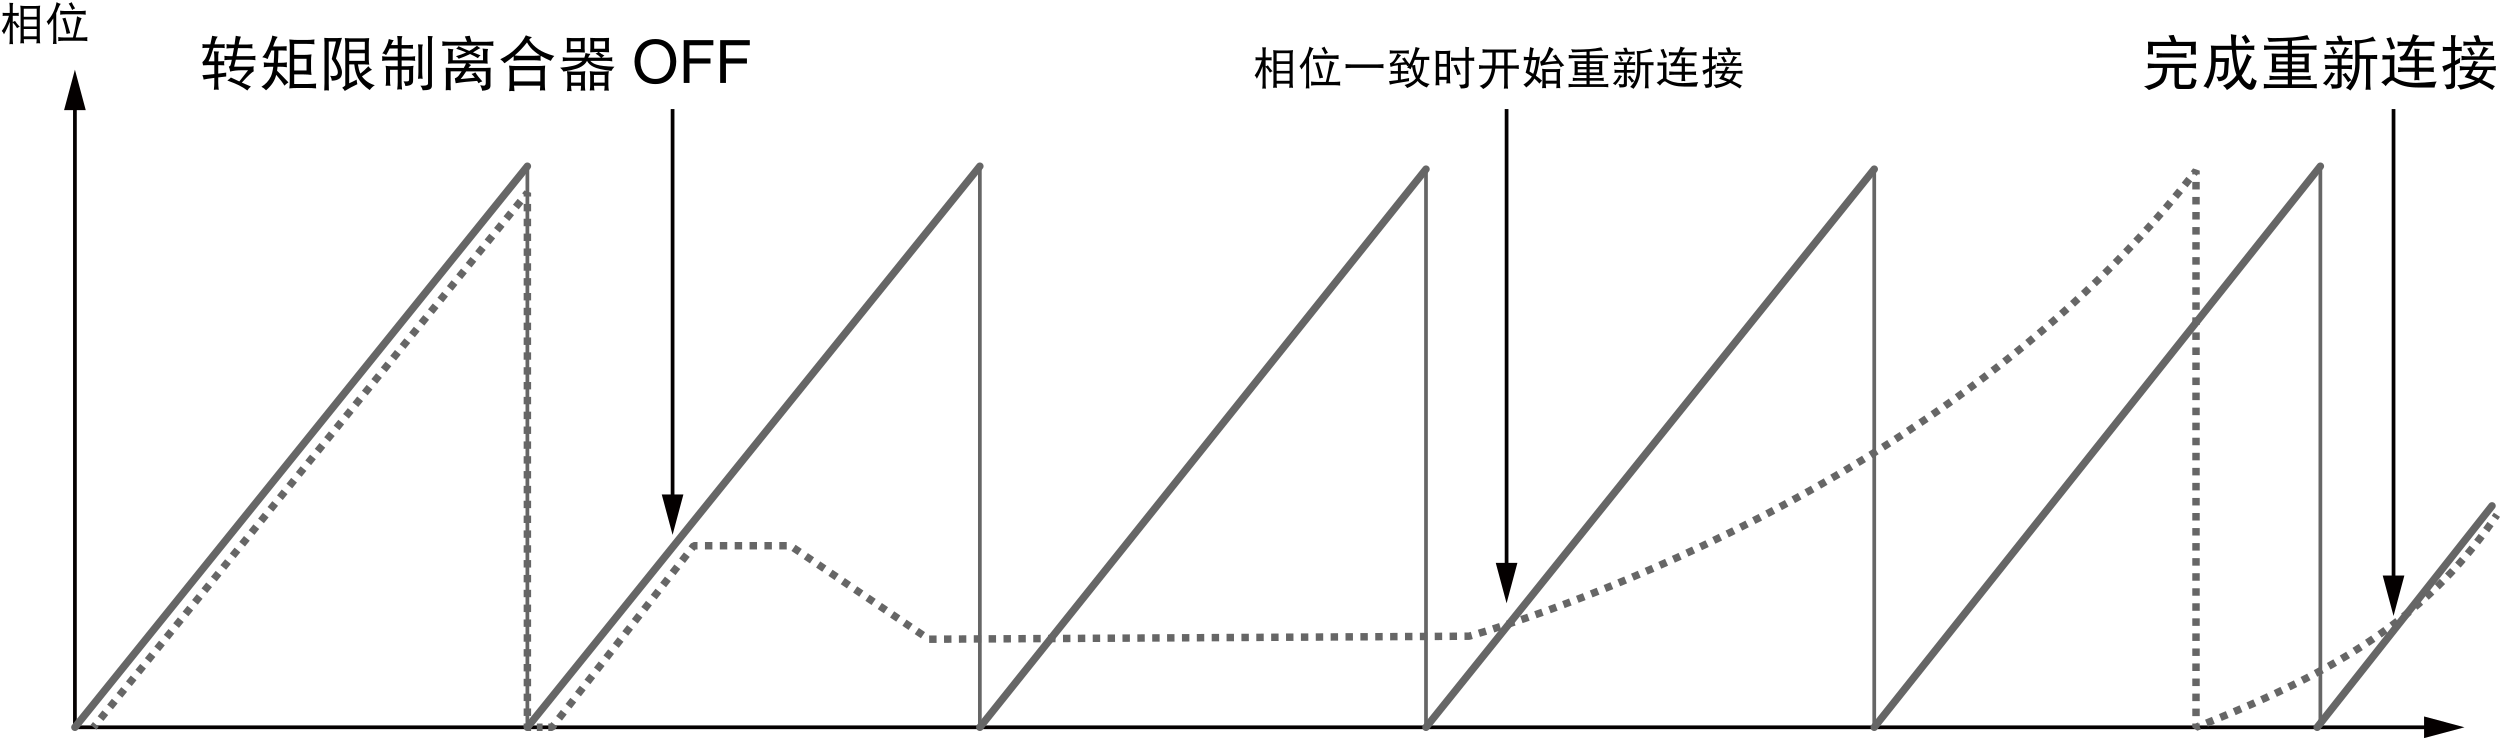 <?xml version="1.0" encoding="utf-8"?>
<!-- Generator: Adobe Illustrator 28.2.0, SVG Export Plug-In . SVG Version: 6.00 Build 0)  -->
<svg version="1.1" xmlns="http://www.w3.org/2000/svg" xmlns:xlink="http://www.w3.org/1999/xlink" x="0px" y="0px"
	 width="335.235px" height="98.977px" viewBox="0 0 335.235 98.977" style="enable-background:new 0 0 335.235 98.977;"
	 xml:space="preserve">
<style type="text/css">
	.st0{fill:none;stroke:#040000;stroke-width:0.5;stroke-miterlimit:10;}
	.st1{fill:#040000;}
	.st2{fill:none;stroke:#666666;stroke-linejoin:bevel;}
	.st3{fill:none;stroke:#666666;stroke-linejoin:bevel;stroke-dasharray:1.004,1.004;}
	.st4{fill:none;stroke:#666666;stroke-linejoin:bevel;stroke-dasharray:0.995,0.995;}
	.st5{fill:none;stroke:#666666;stroke-linejoin:bevel;stroke-dasharray:0.768,0.768;}
	.st6{fill:none;stroke:#666666;stroke-linejoin:bevel;stroke-dasharray:1.031,1.031;}
	.st7{fill:none;stroke:#666666;stroke-linejoin:bevel;stroke-dasharray:0.997,0.997;}
	.st8{fill:none;stroke:#666666;stroke-linejoin:bevel;stroke-dasharray:1.009,1.009;}
	.st9{fill:none;stroke:#666666;stroke-linejoin:bevel;stroke-dasharray:1.005,1.005;}
	.st10{fill:none;stroke:#666666;stroke-linecap:round;stroke-miterlimit:10;}
	.st11{fill:none;stroke:#666666;stroke-width:0.5;stroke-linejoin:bevel;stroke-miterlimit:10;}
	.st12{fill:none;stroke:#666666;stroke-linecap:round;stroke-linejoin:bevel;stroke-miterlimit:10;}
</style>
<g id="レイヤー_1">
	<g>
		<g>
			<polyline class="st0" points="10.045,13.774 10.045,97.525 326.042,97.525 			"/>
			<g>
				<polygon class="st1" points="8.592,14.764 10.045,9.344 11.498,14.764 				"/>
			</g>
			<g>
				<polygon class="st1" points="325.052,98.977 330.472,97.525 325.052,96.072 				"/>
			</g>
		</g>
	</g>
	<g>
		<g>
			<line class="st2" x1="12.539" y1="97.524" x2="12.854" y2="97.136"/>
			<line class="st3" x1="13.487" y1="96.356" x2="70.088" y2="26.627"/>
			<polyline class="st2" points="70.404,26.238 70.719,25.85 70.719,26.35 			"/>
			<line class="st4" x1="70.719" y1="27.345" x2="70.719" y2="96.526"/>
			<polyline class="st2" points="70.719,97.024 70.719,97.524 71.219,97.524 			"/>
			<line class="st5" x1="71.987" y1="97.524" x2="73.139" y2="97.524"/>
			<polyline class="st2" points="73.522,97.524 74.022,97.525 74.33,97.13 			"/>
			<line class="st6" x1="74.965" y1="96.318" x2="92.408" y2="73.977"/>
			<polyline class="st2" points="92.725,73.57 93.033,73.176 93.533,73.176 			"/>
			<path class="st7" d="M94.53,73.176h11.447l18.583,12.539l72.428-0.404c0,0,61.78-16.876,96.871-61.639"/>
			<path class="st2" d="M294.166,23.279c0.102-0.132,0.204-0.263,0.306-0.395v0.5"/>
			<line class="st8" x1="294.472" y1="24.393" x2="294.472" y2="96.52"/>
			<path class="st2" d="M294.472,97.025v0.5c0.155-0.061,0.311-0.123,0.465-0.184"/>
			<path class="st9" d="M295.871,96.969c17.222-6.901,29.254-13.98,38.382-27.11"/>
			<path class="st2" d="M334.538,69.447c0.095-0.138,0.189-0.277,0.283-0.417"/>
		</g>
	</g>
	<g>
		<g>
			<line class="st0" x1="90.189" y1="14.625" x2="90.189" y2="67.295"/>
			<g>
				<polygon class="st1" points="88.736,66.305 90.189,71.725 91.641,66.305 				"/>
			</g>
		</g>
	</g>
	<g>
		<g>
			<line class="st0" x1="202.024" y1="14.625" x2="202.024" y2="76.467"/>
			<g>
				<polygon class="st1" points="200.571,75.476 202.024,80.897 203.476,75.476 				"/>
			</g>
		</g>
	</g>
	<g>
		<g>
			<line class="st0" x1="320.959" y1="14.625" x2="320.959" y2="78.168"/>
			<g>
				<polygon class="st1" points="319.506,77.177 320.959,82.598 322.411,77.177 				"/>
			</g>
		</g>
	</g>
	<g>
		<line class="st10" x1="10.045" y1="97.525" x2="70.719" y2="22.289"/>
		<line class="st11" x1="70.719" y1="22.289" x2="70.719" y2="97.525"/>
	</g>
	<g>
		<line class="st12" x1="70.719" y1="97.525" x2="131.393" y2="22.289"/>
		<line class="st11" x1="131.393" y1="22.289" x2="131.393" y2="97.525"/>
	</g>
	<g>
		<line class="st12" x1="131.393" y1="97.525" x2="191.217" y2="22.682"/>
		<line class="st11" x1="191.217" y1="22.289" x2="191.217" y2="97.525"/>
	</g>
	<g>
		<line class="st12" x1="191.217" y1="97.525" x2="251.324" y2="22.682"/>
		<line class="st11" x1="251.324" y1="22.289" x2="251.324" y2="97.525"/>
	</g>
	<g>
		<line class="st12" x1="251.324" y1="97.525" x2="311.148" y2="22.289"/>
		<line class="st11" x1="311.148" y1="22.289" x2="311.148" y2="97.525"/>
	</g>
	<line class="st12" x1="310.721" y1="97.525" x2="334.163" y2="67.835"/>
</g>
<g id="レイヤー_2">
	<g>
		<path d="M27.138,5.914c0.12,0.021,0.234,0.031,0.344,0.031h0.727c0.083-0.344,0.164-0.727,0.242-1.148
			c0.219,0.052,0.469,0.091,0.75,0.117c-0.146,0.151-0.273,0.425-0.383,0.82c-0.021,0.073-0.039,0.144-0.055,0.211h1.031
			c0.12,0,0.234-0.01,0.344-0.031c-0.021,0.089-0.031,0.172-0.031,0.25c0,0.094,0.01,0.19,0.031,0.289
			c-0.109-0.021-0.224-0.031-0.344-0.031H28.63c-0.219,0.755-0.443,1.357-0.672,1.805h0.781V7.766c0-0.292-0.021-0.586-0.062-0.883
			c0.188,0.021,0.417,0.031,0.688,0.031c-0.068,0.146-0.102,0.326-0.102,0.539v0.773h0.039c0.234,0,0.495-0.01,0.781-0.031
			c-0.021,0.099-0.031,0.195-0.031,0.289c0,0.078,0.01,0.172,0.031,0.281c-0.287-0.021-0.547-0.031-0.781-0.031h-0.039v1.141
			c0.37-0.042,0.727-0.088,1.07-0.141v0.523c-0.396,0.047-0.753,0.089-1.07,0.125v0.633c0,0.339,0.023,0.682,0.07,1.031
			c-0.12-0.021-0.234-0.031-0.344-0.031s-0.214,0.01-0.312,0.031c0.042-0.349,0.062-0.692,0.062-1.031v-0.57
			c-0.693,0.083-1.172,0.159-1.438,0.227c-0.011-0.172-0.065-0.37-0.164-0.594c0.562-0.036,1.096-0.083,1.602-0.141V8.734h-0.883
			c-0.188,0-0.396,0.011-0.625,0.031c-0.031-0.161-0.062-0.307-0.094-0.438c0.135-0.104,0.263-0.25,0.383-0.438
			c0.114-0.172,0.237-0.44,0.367-0.805c0.067-0.188,0.135-0.409,0.203-0.664h-0.609c-0.109,0-0.224,0.011-0.344,0.031
			c0.021-0.099,0.031-0.195,0.031-0.289C27.169,6.086,27.159,6.003,27.138,5.914z M30.365,5.914
			c0.271,0.042,0.539,0.062,0.805,0.062h0.281c0.073-0.484,0.127-0.877,0.164-1.18c0.161,0.047,0.391,0.086,0.688,0.117
			c-0.109,0.255-0.208,0.609-0.297,1.062h1.047c0.266,0,0.534-0.021,0.805-0.062c-0.021,0.109-0.031,0.214-0.031,0.312
			c0,0.099,0.01,0.193,0.031,0.281c-0.271-0.036-0.539-0.055-0.805-0.055h-1.133c-0.068,0.391-0.136,0.753-0.203,1.086h1.734
			c0.271,0,0.542-0.018,0.812-0.055c-0.021,0.099-0.031,0.203-0.031,0.312c0,0.089,0.01,0.183,0.031,0.281
			c-0.271-0.042-0.542-0.062-0.812-0.062h-1.828c-0.078,0.333-0.154,0.644-0.227,0.93h1.969c0.219,0,0.438-0.021,0.656-0.062
			C34,8.992,33.99,9.097,33.99,9.195c0,0.13,0.01,0.255,0.031,0.375c-0.229,0.083-0.761,0.586-1.594,1.508
			c0.442,0.203,0.849,0.377,1.219,0.523c-0.198,0.156-0.357,0.336-0.477,0.539c-0.261-0.214-0.633-0.445-1.117-0.695
			c-0.427-0.208-0.951-0.424-1.57-0.648c0.219-0.141,0.377-0.276,0.477-0.406c0.396,0.198,0.773,0.375,1.133,0.531l1.172-1.5h-0.844
			c-0.604,0-1.125,0.06-1.562,0.18c-0.021-0.255-0.081-0.474-0.18-0.656c0.12-0.062,0.195-0.125,0.227-0.188
			c0.042-0.088,0.102-0.336,0.18-0.742h-0.195c-0.271,0-0.539,0.021-0.805,0.062c0.016-0.099,0.023-0.192,0.023-0.281
			c0-0.109-0.008-0.213-0.023-0.312c0.266,0.037,0.534,0.055,0.805,0.055h0.281c0.005-0.01,0.008-0.018,0.008-0.023
			c0.073-0.391,0.138-0.745,0.195-1.062h-0.203c-0.266,0-0.534,0.019-0.805,0.055c0.021-0.088,0.031-0.182,0.031-0.281
			C30.396,6.128,30.385,6.023,30.365,5.914z"/>
		<path d="M36.513,4.766c0.135,0.052,0.375,0.112,0.719,0.18c-0.125,0.156-0.24,0.354-0.344,0.594
			c-0.094,0.255-0.183,0.484-0.266,0.688h1.023c0.25,0,0.518-0.01,0.805-0.031c-0.016,0.104-0.023,0.201-0.023,0.289
			c0,0.12,0.008,0.224,0.023,0.312c-0.193-0.021-0.461-0.031-0.805-0.031h-0.312c-0.005,0.636-0.029,1.188-0.07,1.656h0.312
			c0.307,0,0.609-0.021,0.906-0.062c-0.021,0.109-0.031,0.224-0.031,0.344c0,0.099,0.01,0.203,0.031,0.312
			c-0.297-0.047-0.599-0.07-0.906-0.07h-0.359c-0.021,0.203-0.042,0.383-0.062,0.539c0.417,0.406,0.924,0.927,1.523,1.562
			c-0.177,0.104-0.357,0.25-0.539,0.438c-0.167-0.307-0.534-0.792-1.102-1.453c-0.172,0.761-0.625,1.453-1.359,2.078
			c-0.183-0.198-0.391-0.357-0.625-0.477c0.552-0.323,0.974-0.778,1.266-1.367c0.141-0.297,0.25-0.737,0.328-1.32h-0.383
			c-0.302,0-0.602,0.023-0.898,0.07c0.021-0.109,0.031-0.213,0.031-0.312c0-0.12-0.011-0.234-0.031-0.344
			c0.297,0.042,0.596,0.062,0.898,0.062h0.438c0.042-0.484,0.065-1.036,0.07-1.656h-0.375c-0.073,0.177-0.141,0.32-0.203,0.43
			c-0.115,0.234-0.216,0.474-0.305,0.719c-0.193-0.114-0.433-0.195-0.719-0.242c0.312-0.292,0.622-0.815,0.93-1.57
			C36.318,5.57,36.456,5.125,36.513,4.766z M42.169,5.289c-0.021,0.109-0.031,0.214-0.031,0.312c0,0.12,0.01,0.234,0.031,0.344
			c-0.359-0.042-0.722-0.062-1.086-0.062h-1.633v1.477h1.258c0.349,0,0.703-0.023,1.062-0.07c-0.042,0.287-0.062,0.57-0.062,0.852
			v1.055c0,0.281,0.021,0.565,0.062,0.852c-0.359-0.047-0.714-0.07-1.062-0.07h-1.258v1.281h1.852c0.359,0,0.724-0.021,1.094-0.062
			c-0.021,0.12-0.031,0.234-0.031,0.344s0.01,0.213,0.031,0.312c-0.37-0.037-0.734-0.055-1.094-0.055h-1.445
			c-0.349,0-0.703,0.018-1.062,0.055c0.042-0.308,0.062-0.62,0.062-0.938V6.227c0-0.307-0.021-0.62-0.062-0.938
			c0.422,0.047,0.841,0.07,1.258,0.07h1.031C41.448,5.359,41.81,5.336,42.169,5.289z M39.451,9.453h1.656v-1.57h-1.656V9.453z"/>
		<path d="M43.482,5.078c0.219,0.021,0.438,0.031,0.656,0.031h0.945c0.255,0,0.513-0.01,0.773-0.031
			c-0.089,0.245-0.357,1.169-0.805,2.773c0.531,0.745,0.799,1.362,0.805,1.852c0,0.365-0.099,0.633-0.297,0.805
			c-0.255,0.208-0.615,0.312-1.078,0.312c0-0.203-0.073-0.422-0.219-0.656c0.198,0.021,0.336,0.031,0.414,0.031
			c0.417,0,0.625-0.164,0.625-0.492c0-0.442-0.273-1.039-0.82-1.789c0.192-0.719,0.383-1.5,0.57-2.344h-0.969v5.594
			c0,0.328,0.008,0.653,0.023,0.977c-0.099-0.021-0.203-0.031-0.312-0.031c-0.099,0-0.203,0.01-0.312,0.031
			c0.021-0.323,0.031-0.648,0.031-0.977V5.703C43.513,5.495,43.502,5.287,43.482,5.078z M49.513,5.109
			c-0.042,0.24-0.062,0.477-0.062,0.711v2.125c0,0.24,0.021,0.482,0.062,0.727c-0.229-0.026-0.458-0.039-0.688-0.039H47.99
			c0.078,0.505,0.19,0.917,0.336,1.234c0.359-0.276,0.716-0.604,1.07-0.984c0.12,0.188,0.284,0.347,0.492,0.477
			c-0.183,0.073-0.633,0.367-1.352,0.883c0.432,0.589,1.008,0.982,1.727,1.18c-0.261,0.161-0.49,0.38-0.688,0.656
			c-0.74-0.511-1.266-1.06-1.578-1.648c-0.245-0.463-0.409-1.062-0.492-1.797h-0.68v2.531c0.344-0.151,0.677-0.315,1-0.492
			c0.021,0.234,0.052,0.44,0.094,0.617c-0.542,0.245-1.104,0.547-1.688,0.906c-0.083-0.162-0.198-0.305-0.344-0.43
			c0.276-0.172,0.414-0.287,0.414-0.344V5.82c0-0.234-0.023-0.471-0.07-0.711c0.229,0.021,0.458,0.031,0.688,0.031h1.906
			C49.055,5.141,49.284,5.13,49.513,5.109z M48.919,5.602h-2.094v1.07h2.094V5.602z M48.919,7.141h-2.094v1.023h2.094V7.141z"/>
		<path d="M52.138,5.227c0.172,0.073,0.391,0.128,0.656,0.164c-0.078,0.094-0.183,0.281-0.312,0.562
			c-0.011,0.037-0.023,0.068-0.039,0.094h0.891V5.703c0-0.297-0.023-0.591-0.07-0.883c0.192,0.021,0.424,0.031,0.695,0.031
			c-0.068,0.146-0.102,0.326-0.102,0.539v0.656h0.82c0.224,0,0.463-0.01,0.719-0.031c-0.021,0.089-0.031,0.169-0.031,0.242
			c0,0.109,0.01,0.203,0.031,0.281c-0.177-0.021-0.417-0.031-0.719-0.031h-0.82v1.094h0.938c0.292,0,0.586-0.021,0.883-0.062
			c-0.021,0.109-0.031,0.214-0.031,0.312c0,0.109,0.01,0.214,0.031,0.312c-0.297-0.036-0.591-0.055-0.883-0.055h-0.938v0.773h0.82
			c0.26,0,0.518-0.021,0.773-0.062c-0.037,0.203-0.055,0.404-0.055,0.602v1.312c0,0.271-0.052,0.445-0.156,0.523
			c-0.125,0.156-0.417,0.25-0.875,0.281c-0.037-0.234-0.123-0.442-0.258-0.625h0.469c0.12,0,0.198-0.023,0.234-0.07
			c0.031-0.031,0.047-0.112,0.047-0.242V9.359h-1v1.617c0,0.344,0.021,0.69,0.062,1.039c-0.109-0.026-0.224-0.039-0.344-0.039
			c-0.099,0-0.203,0.013-0.312,0.039c0.047-0.349,0.07-0.695,0.07-1.039V9.359h-1.031v1.586c0,0.188,0.021,0.375,0.062,0.562
			c-0.12-0.016-0.234-0.023-0.344-0.023s-0.214,0.008-0.312,0.023c0.042-0.188,0.062-0.375,0.062-0.562V9.422
			c0-0.198-0.021-0.398-0.062-0.602c0.239,0.042,0.479,0.062,0.719,0.062h0.906V8.109h-1.227c-0.287,0-0.578,0.019-0.875,0.055
			c0.021-0.099,0.031-0.203,0.031-0.312c0-0.099-0.011-0.203-0.031-0.312c0.297,0.042,0.588,0.062,0.875,0.062h1.227V6.508H52.24
			c-0.146,0.328-0.302,0.623-0.469,0.883c-0.156-0.135-0.326-0.211-0.508-0.227c0.203-0.245,0.391-0.565,0.562-0.961
			C51.982,5.865,52.086,5.539,52.138,5.227z M56.052,5.945c0.182,0.021,0.401,0.031,0.656,0.031
			c-0.062,0.136-0.094,0.305-0.094,0.508v3.117c0,0.328,0.021,0.651,0.062,0.969c-0.109-0.021-0.214-0.031-0.312-0.031
			c-0.109,0-0.214,0.011-0.312,0.031c0.036-0.317,0.055-0.641,0.055-0.969V6.797C56.107,6.516,56.088,6.232,56.052,5.945z
			 M57.365,4.82c0.203,0.021,0.422,0.031,0.656,0.031c-0.068,0.156-0.102,0.336-0.102,0.539v6.094c0,0.255-0.107,0.424-0.32,0.508
			c-0.208,0.078-0.516,0.117-0.922,0.117c-0.058-0.25-0.162-0.458-0.312-0.625h0.43c0.401,0,0.602-0.097,0.602-0.289V5.328
			C57.396,5.162,57.385,4.992,57.365,4.82z"/>
		<path d="M62.99,4.797c0.073,0.25,0.151,0.519,0.234,0.805h2.078c0.292,0,0.581-0.021,0.867-0.062
			c-0.021,0.109-0.031,0.214-0.031,0.312c0,0.109,0.01,0.214,0.031,0.312c-0.287-0.036-0.576-0.055-0.867-0.055h-5.133
			c-0.287,0-0.576,0.019-0.867,0.055c0.021-0.099,0.031-0.203,0.031-0.312c0-0.099-0.011-0.203-0.031-0.312
			c0.292,0.042,0.581,0.062,0.867,0.062h2.461c-0.104-0.281-0.203-0.521-0.297-0.719C62.542,4.862,62.76,4.833,62.99,4.797z
			 M60.052,6.508c0.229,0.052,0.477,0.083,0.742,0.094c-0.058,0.151-0.086,0.3-0.086,0.445v1.031h4.062V6.977
			c0-0.151-0.021-0.307-0.062-0.469c0.203,0.031,0.45,0.052,0.742,0.062c-0.058,0.156-0.086,0.336-0.086,0.539v0.969
			c0,0.151,0.01,0.305,0.031,0.461c-0.183-0.021-0.362-0.031-0.539-0.031h-2.055l0.367,0.227c-0.104,0.068-0.222,0.193-0.352,0.375
			h2.289c0.229,0,0.458-0.01,0.688-0.031c-0.016,0.271-0.023,0.539-0.023,0.805v1.602c0,0.255-0.117,0.432-0.352,0.531
			c-0.245,0.099-0.503,0.148-0.773,0.148c-0.021-0.234-0.104-0.482-0.25-0.742c0.198,0.042,0.362,0.062,0.492,0.062
			c0.167,0,0.25-0.125,0.25-0.375V9.57h-2.625c-0.344,0.531-0.591,0.875-0.742,1.031l1.906-0.18
			c-0.141-0.182-0.289-0.352-0.445-0.508c0.203-0.047,0.372-0.117,0.508-0.211c0.234,0.391,0.547,0.794,0.938,1.211
			c-0.177,0.042-0.347,0.125-0.508,0.25c-0.062-0.109-0.125-0.213-0.188-0.312c-1.12,0.068-2.078,0.172-2.875,0.312l-0.117-0.656
			c0.224-0.083,0.401-0.211,0.531-0.383c0.151-0.208,0.278-0.393,0.383-0.555h-1.477v1.852c0,0.229,0.008,0.458,0.023,0.688
			c-0.109-0.021-0.224-0.031-0.344-0.031c-0.109,0-0.222,0.01-0.336,0.031c0.016-0.229,0.023-0.458,0.023-0.688V9.883
			c0-0.266-0.008-0.534-0.023-0.805c0.224,0.021,0.45,0.031,0.68,0.031h1.742c0.005-0.01,0.01-0.021,0.016-0.031
			c0.141-0.239,0.234-0.43,0.281-0.57h-1.812c-0.208,0-0.417,0.011-0.625,0.031c0.036-0.141,0.055-0.284,0.055-0.43V6.977
			C60.107,6.826,60.088,6.669,60.052,6.508z M63.958,6.141c0.141,0.125,0.297,0.229,0.469,0.312
			c-0.099,0.026-0.318,0.146-0.656,0.359c-0.115,0.078-0.229,0.151-0.344,0.219c0.328,0.13,0.669,0.261,1.023,0.391
			c-0.136,0.083-0.258,0.208-0.367,0.375c-0.245-0.156-0.597-0.341-1.055-0.555c-0.068,0.031-0.128,0.062-0.18,0.094
			c-0.333,0.162-0.779,0.344-1.336,0.547c-0.083-0.135-0.208-0.25-0.375-0.344c0.495-0.141,0.956-0.31,1.383-0.508
			c-0.479-0.198-0.93-0.362-1.352-0.492c0.125-0.088,0.229-0.203,0.312-0.344c0.417,0.198,0.898,0.409,1.445,0.633
			C63.255,6.651,63.599,6.422,63.958,6.141z"/>
		<path d="M70.513,4.734c0.26,0.125,0.534,0.206,0.82,0.242c-0.13,0.099-0.255,0.219-0.375,0.359
			c0.317,0.495,0.727,0.914,1.227,1.258c0.489,0.344,1.206,0.648,2.148,0.914c-0.198,0.183-0.357,0.401-0.477,0.656
			c-0.526-0.229-0.977-0.456-1.352-0.68c-0.016,0.104-0.023,0.208-0.023,0.312c0,0.109,0.01,0.224,0.031,0.344
			c-0.339-0.042-0.683-0.062-1.031-0.062h-1.594c-0.339,0-0.683,0.021-1.031,0.062c0.021-0.12,0.031-0.234,0.031-0.344
			c0-0.083-0.005-0.167-0.016-0.25c-0.38,0.328-0.789,0.641-1.227,0.938c-0.125-0.188-0.312-0.367-0.562-0.539
			c0.849-0.406,1.557-0.898,2.125-1.477C69.776,5.933,70.211,5.354,70.513,4.734z M68.263,8.797c0.317,0.037,0.63,0.055,0.938,0.055
			h2.969c0.317,0,0.63-0.018,0.938-0.055c-0.037,0.297-0.055,0.599-0.055,0.906v1.523c0,0.307,0.018,0.612,0.055,0.914
			c-0.172-0.021-0.284-0.031-0.336-0.031c-0.062,0-0.188,0.01-0.375,0.031c0.026-0.224,0.042-0.443,0.047-0.656h-3.516
			c0.01,0.255,0.031,0.502,0.062,0.742c-0.188-0.021-0.312-0.031-0.375-0.031s-0.18,0.01-0.352,0.031
			c0.047-0.297,0.07-0.597,0.07-0.898V9.703C68.333,9.396,68.31,9.094,68.263,8.797z M68.919,10.914h3.531V9.422h-3.531V10.914z
			 M69.013,7.438c0.297,0.031,0.588,0.047,0.875,0.047h1.594c0.317,0,0.63-0.018,0.938-0.055c-0.255-0.156-0.474-0.31-0.656-0.461
			c-0.448-0.333-0.812-0.76-1.094-1.281C70.206,6.297,69.654,6.88,69.013,7.438z"/>
		<path d="M79.138,5.078c0.292,0.021,0.586,0.031,0.883,0.031h0.773c0.292,0,0.586-0.01,0.883-0.031
			c-0.021,0.151-0.031,0.305-0.031,0.461v0.945c0,0.177,0.01,0.354,0.031,0.531c-0.297-0.026-0.591-0.039-0.883-0.039H80.31
			c0.177,0.162,0.424,0.32,0.742,0.477c-0.13,0.068-0.248,0.162-0.352,0.281h0.664c0.25,0,0.497-0.021,0.742-0.062
			c-0.016,0.094-0.023,0.185-0.023,0.273c0,0.099,0.008,0.193,0.023,0.281c-0.245-0.042-0.492-0.062-0.742-0.062h-2.211
			c0.224,0.24,0.51,0.409,0.859,0.508c0.469,0.151,1.263,0.242,2.383,0.273C82.219,9.112,82.083,9.3,81.99,9.508
			c-1.193-0.141-1.995-0.323-2.406-0.547c-0.386-0.182-0.675-0.448-0.867-0.797h-0.008c-0.083,0.162-0.183,0.3-0.297,0.414
			c-0.266,0.261-0.607,0.464-1.023,0.609c-0.406,0.136-1.021,0.273-1.844,0.414c-0.083-0.182-0.229-0.356-0.438-0.523
			c0.63-0.047,1.203-0.13,1.719-0.25c0.432-0.088,0.805-0.26,1.117-0.516C78,8.266,78.052,8.216,78.099,8.164h-1.898
			c-0.25,0-0.5,0.021-0.75,0.062c0.021-0.088,0.031-0.182,0.031-0.281c0-0.088-0.011-0.18-0.031-0.273
			c0.25,0.042,0.5,0.062,0.75,0.062h2.156c0.073-0.182,0.125-0.391,0.156-0.625c0.224,0.073,0.442,0.112,0.656,0.117
			c-0.141,0.193-0.242,0.362-0.305,0.508h1.711c-0.193-0.208-0.433-0.388-0.719-0.539c0.146-0.052,0.268-0.125,0.367-0.219h-0.203
			c-0.297,0-0.591,0.013-0.883,0.039c0.021-0.177,0.031-0.354,0.031-0.531V5.539C79.148,5.383,79.138,5.229,79.138,5.078z
			 M75.99,5.078c0.292,0.021,0.581,0.031,0.867,0.031h0.688c0.297,0,0.591-0.01,0.883-0.031c-0.021,0.151-0.031,0.305-0.031,0.461
			v0.969c0,0.183,0.01,0.362,0.031,0.539c-0.292-0.021-0.586-0.031-0.883-0.031h-0.688c-0.287,0-0.576,0.011-0.867,0.031
			c0.021-0.177,0.031-0.356,0.031-0.539V5.539C76,5.383,75.99,5.229,75.99,5.078z M76.021,9.539
			c0.271,0.042,0.539,0.062,0.805,0.062h0.852c0.271,0,0.539-0.021,0.805-0.062c-0.037,0.24-0.055,0.479-0.055,0.719v1.133
			c0,0.26,0.018,0.518,0.055,0.773c-0.156-0.016-0.261-0.023-0.312-0.023c-0.047,0-0.151,0.008-0.312,0.023
			c0.036-0.219,0.055-0.438,0.055-0.656h-1.336c0.005,0.239,0.028,0.479,0.07,0.719c-0.156-0.021-0.261-0.031-0.312-0.031
			c-0.058,0-0.162,0.01-0.312,0.031c0.042-0.261,0.062-0.519,0.062-0.773v-1.195C76.083,10.019,76.062,9.779,76.021,9.539z
			 M77.888,6.57V5.539h-1.375V6.57H77.888z M76.576,11.078h1.344v-1.031h-1.344V11.078z M79.083,9.539
			c0.266,0.042,0.534,0.062,0.805,0.062h0.938c0.271,0,0.544-0.021,0.82-0.062c-0.047,0.24-0.07,0.479-0.07,0.719v1.133
			c0,0.26,0.023,0.518,0.07,0.773c-0.156-0.016-0.261-0.023-0.312-0.023c-0.058,0-0.162,0.008-0.312,0.023
			c0.036-0.219,0.055-0.438,0.055-0.656h-1.422c0.005,0.213,0.023,0.424,0.055,0.633c-0.162-0.021-0.266-0.031-0.312-0.031
			c-0.052,0-0.156,0.01-0.312,0.031c0.036-0.261,0.055-0.521,0.055-0.781v-1.102C79.138,10.019,79.12,9.779,79.083,9.539z
			 M79.646,11.078h1.438v-1.031h-1.438V11.078z M81.138,6.539v-1h-1.461v1H81.138z"/>
		<path d="M87.881,11.276c-2.143,0-2.798-1.783-2.798-3.022c0-1.239,0.655-3.022,2.798-3.022c2.143,0,2.799,1.783,2.799,3.022
			C90.68,9.493,90.024,11.276,87.881,11.276z M87.881,5.919c-1.248,0-1.999,0.983-1.999,2.334c0,1.352,0.751,2.335,1.999,2.335
			c1.247,0,1.999-0.983,1.999-2.335C89.88,6.902,89.128,5.919,87.881,5.919z"/>
		<path d="M92.458,11.124h-0.775V5.383h3.974v0.688h-3.198V7.83h2.814v0.688h-2.814V11.124z"/>
		<path d="M97.345,11.124H96.57V5.383h3.974v0.688h-3.198V7.83h2.814v0.688h-2.814V11.124z"/>
	</g>
	<g>
		<path d="M287.997,8.484c0.317,0.047,0.641,0.07,0.969,0.07h4.555c0.328,0,0.651-0.023,0.969-0.07
			c-0.021,0.12-0.031,0.234-0.031,0.344c0,0.12,0.011,0.234,0.031,0.344c-0.317-0.042-0.641-0.062-0.969-0.062h-1.344v1.938
			c0,0.12,0.019,0.2,0.055,0.242c0.026,0.052,0.102,0.078,0.227,0.078h0.914c0.188,0,0.312-0.039,0.375-0.117
			c0.062-0.104,0.122-0.391,0.18-0.859c0.167,0.156,0.375,0.271,0.625,0.344c-0.099,0.469-0.198,0.771-0.297,0.906
			c-0.125,0.192-0.37,0.289-0.734,0.289h-1.312c-0.255,0-0.419-0.062-0.492-0.188c-0.089-0.104-0.133-0.281-0.133-0.531V9.109
			h-0.977c-0.031,0.787-0.156,1.354-0.375,1.703c-0.229,0.463-0.925,0.885-2.086,1.266c-0.188-0.208-0.406-0.373-0.656-0.492
			c0.828-0.172,1.453-0.417,1.875-0.734c0.401-0.297,0.62-0.877,0.656-1.742h-1.055c-0.328,0-0.651,0.021-0.969,0.062
			c0.021-0.109,0.031-0.224,0.031-0.344C288.028,8.718,288.018,8.604,287.997,8.484z M291.489,4.679
			c0.114,0.287,0.231,0.599,0.352,0.938h1.617c0.339,0,0.672-0.01,1-0.031c-0.016,0.219-0.023,0.438-0.023,0.656
			c0,0.359,0.008,0.724,0.023,1.094c-0.109-0.021-0.222-0.031-0.336-0.031c-0.12,0-0.234,0.011-0.344,0.031
			c0.016-0.391,0.023-0.778,0.023-1.164h-5.117c0,0.375,0.011,0.753,0.031,1.133c-0.12-0.021-0.234-0.031-0.344-0.031
			c-0.12,0-0.234,0.011-0.344,0.031c0.021-0.349,0.031-0.692,0.031-1.031c0-0.229-0.011-0.458-0.031-0.688
			c0.328,0.021,0.661,0.031,1,0.031h2.148c-0.13-0.338-0.263-0.622-0.398-0.852C291.008,4.745,291.244,4.716,291.489,4.679z
			 M289.177,7.109c0.308,0.042,0.612,0.062,0.914,0.062h2.219c0.302,0,0.602-0.021,0.898-0.062c-0.021,0.12-0.031,0.234-0.031,0.344
			s0.011,0.214,0.031,0.312c-0.297-0.042-0.597-0.062-0.898-0.062h-2.219c-0.302,0-0.606,0.021-0.914,0.062
			c0.021-0.099,0.031-0.203,0.031-0.312S289.197,7.229,289.177,7.109z"/>
		<path d="M302.31,6.109c-0.026,0.099-0.039,0.193-0.039,0.281c0,0.109,0.013,0.214,0.039,0.312
			c-0.219-0.016-0.438-0.023-0.656-0.023h-1.805c0.052,0.761,0.156,1.484,0.312,2.172c0.047,0.219,0.102,0.422,0.164,0.609
			c0.067-0.114,0.133-0.231,0.195-0.352c0.328-0.583,0.591-1.206,0.789-1.867c0.239,0.177,0.458,0.302,0.656,0.375
			c-0.094,0.089-0.211,0.261-0.352,0.516c-0.323,0.802-0.667,1.474-1.031,2.016c0.13,0.271,0.271,0.495,0.422,0.672
			c0.302,0.302,0.519,0.453,0.648,0.453c0.099,0,0.214-0.294,0.344-0.883c0.156,0.193,0.362,0.339,0.617,0.438
			c-0.12,0.463-0.231,0.773-0.336,0.93c-0.125,0.192-0.273,0.289-0.445,0.289c-0.224,0-0.448-0.078-0.672-0.234
			c-0.396-0.271-0.722-0.646-0.977-1.125c-0.078,0.089-0.156,0.175-0.234,0.258c-0.438,0.5-0.883,0.877-1.336,1.133
			c-0.125-0.255-0.3-0.453-0.523-0.594c0.62-0.255,1.117-0.599,1.492-1.031c0.114-0.12,0.222-0.247,0.32-0.383
			c-0.042-0.114-0.081-0.234-0.117-0.359c-0.146-0.463-0.278-1.125-0.398-1.984c-0.036-0.344-0.073-0.692-0.109-1.047h-2.156v1.117
			h1.281c0.167,0,0.331-0.01,0.492-0.031c-0.026,0.406-0.062,1.034-0.109,1.883c-0.021,0.474-0.156,0.792-0.406,0.953
			c-0.271,0.198-0.567,0.297-0.891,0.297c-0.047-0.224-0.141-0.432-0.281-0.625c0.183,0.021,0.331,0.031,0.445,0.031
			c0.354,0,0.547-0.255,0.578-0.766l0.078-1.234h-1.188c-0.021,0.662-0.112,1.281-0.273,1.859c-0.109,0.464-0.362,1.042-0.758,1.734
			c-0.172-0.183-0.383-0.287-0.633-0.312c0.359-0.484,0.62-0.979,0.781-1.484c0.188-0.614,0.281-1.213,0.281-1.797V6.859
			c0-0.25-0.021-0.5-0.062-0.75c0.229,0.021,0.458,0.031,0.688,0.031h2.086c-0.036-0.51-0.065-1.028-0.086-1.555
			c0.308,0.062,0.558,0.094,0.75,0.094c-0.062,0.292-0.094,0.583-0.094,0.875c0,0.198,0.005,0.394,0.016,0.586h1.836
			C301.872,6.14,302.091,6.13,302.31,6.109z M301.122,4.648c0.021,0.047,0.067,0.123,0.141,0.227
			c0.12,0.162,0.216,0.312,0.289,0.453c0.058,0.089,0.112,0.175,0.164,0.258c-0.146,0.042-0.344,0.146-0.594,0.312
			c-0.036-0.12-0.104-0.268-0.203-0.445c-0.104-0.198-0.216-0.362-0.336-0.492C300.797,4.872,300.977,4.768,301.122,4.648z"/>
		<path d="M309.341,5.304c-0.614,0.062-1.281,0.117-2,0.164V6.14h2.438c0.286,0,0.578-0.021,0.875-0.062
			c-0.026,0.109-0.039,0.214-0.039,0.312c0,0.109,0.013,0.214,0.039,0.312c-0.297-0.036-0.589-0.055-0.875-0.055h-2.438V7.21h1.312
			c0.317,0,0.638-0.013,0.961-0.039c-0.021,0.167-0.031,0.336-0.031,0.508v1.43c0,0.198,0.011,0.396,0.031,0.594
			c-0.323-0.016-0.644-0.023-0.961-0.023h-1.312v0.531h1.719c0.266,0,0.534-0.023,0.805-0.07c-0.021,0.109-0.031,0.214-0.031,0.312
			c0,0.099,0.011,0.193,0.031,0.281c-0.271-0.036-0.539-0.055-0.805-0.055h-1.719v0.625h2.461c0.292,0,0.586-0.021,0.883-0.062
			c-0.021,0.099-0.031,0.203-0.031,0.312c0,0.099,0.011,0.2,0.031,0.305c-0.297-0.042-0.591-0.062-0.883-0.062h-5.367
			c-0.292,0-0.586,0.021-0.883,0.062c0.021-0.104,0.031-0.206,0.031-0.305c0-0.109-0.011-0.214-0.031-0.312
			c0.297,0.042,0.591,0.062,0.883,0.062h2.344v-0.625h-1.656c-0.271,0-0.542,0.019-0.812,0.055c0.021-0.088,0.031-0.182,0.031-0.281
			c0-0.099-0.011-0.203-0.031-0.312c0.271,0.047,0.542,0.07,0.812,0.07h1.656V9.679h-1.195c-0.317,0-0.641,0.008-0.969,0.023
			c0.026-0.198,0.039-0.396,0.039-0.594v-1.43c-0.026-0.172-0.039-0.341-0.039-0.508c0.328,0.026,0.651,0.039,0.969,0.039h1.195
			V6.648h-2.32c-0.286,0-0.578,0.019-0.875,0.055c0.021-0.099,0.031-0.203,0.031-0.312c0-0.099-0.011-0.203-0.031-0.312
			c0.297,0.042,0.589,0.062,0.875,0.062h2.32V5.507c-0.786,0.047-1.633,0.083-2.539,0.109c-0.073-0.25-0.144-0.44-0.211-0.57
			c0.271,0.042,0.539,0.062,0.805,0.062c0.812,0,1.656-0.028,2.531-0.086c0.646-0.042,1.325-0.148,2.039-0.32
			c0.083,0.24,0.188,0.451,0.312,0.633C309.549,5.315,309.424,5.304,309.341,5.304z M305.208,8.242h1.57V7.679h-1.57V8.242z
			 M306.778,9.21V8.648h-1.57V9.21H306.778z M307.341,7.679v0.562h1.688V7.679H307.341z M309.028,9.21V8.648h-1.688V9.21H309.028z"
			/>
		<path d="M312.583,9.679c0.156,0.068,0.344,0.128,0.562,0.18c-0.062,0.058-0.136,0.154-0.219,0.289
			c-0.271,0.484-0.604,0.93-1,1.336c-0.104-0.12-0.25-0.224-0.438-0.312c0.302-0.239,0.536-0.487,0.703-0.742
			C312.391,10.143,312.521,9.893,312.583,9.679z M314.435,6.273c0.229,0.125,0.427,0.206,0.594,0.242
			c-0.203,0.162-0.435,0.453-0.695,0.875h0.352c0.271,0,0.539-0.018,0.805-0.055c-0.021,0.099-0.031,0.203-0.031,0.312
			c0,0.089,0.011,0.183,0.031,0.281c-0.266-0.047-0.534-0.07-0.805-0.07h-0.688v0.906h0.586c0.276,0,0.55-0.021,0.82-0.062
			c-0.021,0.104-0.031,0.211-0.031,0.32c0,0.089,0.011,0.183,0.031,0.281c-0.271-0.042-0.544-0.062-0.82-0.062h-0.586v2.211
			c0,0.156-0.094,0.266-0.281,0.328c-0.172,0.078-0.516,0.117-1.031,0.117c-0.011-0.234-0.075-0.443-0.195-0.625
			c0.328,0.042,0.578,0.062,0.75,0.062c0.141,0,0.214-0.055,0.219-0.164v-1.93h-0.875c-0.271,0-0.539,0.021-0.805,0.062
			c0.016-0.099,0.023-0.192,0.023-0.281c0-0.109-0.008-0.216-0.023-0.32c0.266,0.042,0.534,0.062,0.805,0.062h0.875V7.859h-0.969
			c-0.266,0-0.534,0.023-0.805,0.07c0.021-0.099,0.031-0.192,0.031-0.281c0-0.109-0.011-0.213-0.031-0.312
			c0.271,0.037,0.539,0.055,0.805,0.055h1.484C314.188,6.984,314.341,6.612,314.435,6.273z M313.927,4.765
			c0.078,0.229,0.159,0.479,0.242,0.75h0.414c0.276,0,0.55-0.021,0.82-0.062c-0.021,0.109-0.031,0.214-0.031,0.312
			c0,0.099,0.011,0.193,0.031,0.281c-0.271-0.036-0.544-0.055-0.82-0.055h-1.836c-0.271,0-0.544,0.019-0.82,0.055
			c0.026-0.088,0.039-0.182,0.039-0.281c0-0.099-0.013-0.203-0.039-0.312c0.276,0.042,0.55,0.062,0.82,0.062h0.891
			c-0.099-0.271-0.198-0.5-0.297-0.688C313.523,4.812,313.719,4.792,313.927,4.765z M312.864,6.21c0.13,0.281,0.3,0.57,0.508,0.867
			c-0.161,0.037-0.31,0.112-0.445,0.227c-0.141-0.349-0.305-0.653-0.492-0.914C312.611,6.354,312.755,6.294,312.864,6.21z
			 M314.552,9.765c0.198,0.328,0.461,0.662,0.789,1c-0.167,0.042-0.325,0.128-0.477,0.258c-0.229-0.396-0.487-0.739-0.773-1.031
			C314.278,9.945,314.432,9.87,314.552,9.765z M318.208,4.898c0.083,0.208,0.208,0.414,0.375,0.617
			c-0.567,0.021-1.294,0.125-2.18,0.312V7.39h1.594c0.239,0,0.5-0.008,0.781-0.023c-0.021,0.099-0.031,0.193-0.031,0.281
			c0,0.104,0.011,0.198,0.031,0.281c-0.192-0.021-0.453-0.031-0.781-0.031h-0.164v3.242c0,0.307,0.021,0.609,0.062,0.906
			c-0.109-0.016-0.224-0.023-0.344-0.023c-0.109,0-0.224,0.008-0.344,0.023c0.042-0.297,0.062-0.599,0.062-0.906V7.898h-0.867v0.656
			c0,0.792-0.125,1.503-0.375,2.133c-0.192,0.521-0.477,1.005-0.852,1.453c-0.188-0.156-0.386-0.271-0.594-0.344
			c0.458-0.458,0.784-0.969,0.977-1.531c0.183-0.552,0.273-1.122,0.273-1.711V6.078c-0.016-0.239-0.044-0.477-0.086-0.711
			c0.12,0.016,0.245,0.023,0.375,0.023c0.364,0,0.698-0.034,1-0.102C317.477,5.221,317.838,5.091,318.208,4.898z"/>
		<path d="M319.458,7.39c0.219,0.021,0.44,0.031,0.664,0.031h0.055c0.308,0,0.612-0.01,0.914-0.031
			c-0.021,0.292-0.031,0.586-0.031,0.883v1.344c0,0.245,0.008,0.492,0.023,0.742c0.021,0.016,0.036,0.026,0.047,0.031
			c0.724,0.479,1.669,0.719,2.836,0.719c0.547,0,1.474-0.06,2.781-0.18c-0.141,0.203-0.237,0.471-0.289,0.805h-2.25
			c-1.308,0-2.333-0.253-3.078-0.758c-0.167-0.12-0.284-0.18-0.352-0.18c-0.188,0-0.481,0.253-0.883,0.758
			c-0.156-0.214-0.352-0.383-0.586-0.508l0.828-0.602c0.109-0.073,0.211-0.127,0.305-0.164c0.011-0.224,0.016-0.445,0.016-0.664
			V7.96h-0.336c-0.224,0-0.445,0.011-0.664,0.031c0.021-0.109,0.031-0.213,0.031-0.312C319.489,7.585,319.479,7.489,319.458,7.39z
			 M320.583,4.992c0.151,0.464,0.349,0.961,0.594,1.492c-0.192,0.037-0.391,0.102-0.594,0.195c-0.104-0.469-0.3-0.981-0.586-1.539
			C320.205,5.114,320.4,5.065,320.583,4.992z M321.489,5.554c0.302,0.042,0.606,0.062,0.914,0.062h0.805
			c0.094-0.219,0.183-0.445,0.266-0.68c0.052-0.182,0.078-0.299,0.078-0.352c0.25,0.089,0.534,0.159,0.852,0.211
			c-0.161,0.136-0.312,0.339-0.453,0.609c-0.036,0.073-0.07,0.144-0.102,0.211h1.703c0.308,0,0.609-0.021,0.906-0.062
			c-0.016,0.109-0.023,0.224-0.023,0.344c0,0.099,0.008,0.203,0.023,0.312c-0.297-0.047-0.599-0.07-0.906-0.07h-1.969
			c-0.224,0.438-0.474,0.919-0.75,1.445h0.969V7.453c0-0.307-0.019-0.62-0.055-0.938c0.198,0.026,0.435,0.039,0.711,0.039
			c-0.058,0.146-0.086,0.331-0.086,0.555v0.477h0.938c0.261,0,0.521-0.01,0.781-0.031c-0.021,0.094-0.031,0.185-0.031,0.273
			c0,0.089,0.011,0.183,0.031,0.281c-0.219-0.021-0.479-0.031-0.781-0.031h-0.938v1h1.086c0.302,0,0.606-0.018,0.914-0.055
			c-0.021,0.109-0.031,0.224-0.031,0.344c0,0.099,0.011,0.203,0.031,0.312c-0.308-0.042-0.612-0.062-0.914-0.062h-1.086v0.062
			c0,0.365,0.021,0.727,0.062,1.086c-0.12-0.021-0.234-0.031-0.344-0.031c-0.12,0-0.234,0.011-0.344,0.031
			c0.036-0.359,0.055-0.721,0.055-1.086V9.617h-1.344c-0.297,0-0.599,0.021-0.906,0.062c0.021-0.109,0.031-0.213,0.031-0.312
			c0-0.12-0.011-0.234-0.031-0.344c0.308,0.037,0.609,0.055,0.906,0.055h1.344v-1h-1.117c-0.219,0-0.472,0.021-0.758,0.062
			c-0.047-0.188-0.106-0.352-0.18-0.492c0.333-0.094,0.56-0.239,0.68-0.438c0.192-0.312,0.38-0.669,0.562-1.07h-0.586
			c-0.308,0-0.612,0.023-0.914,0.07c0.021-0.109,0.031-0.213,0.031-0.312C321.521,5.778,321.51,5.664,321.489,5.554z"/>
		<path d="M327.552,6.273c0.13,0.021,0.255,0.031,0.375,0.031h0.758V5.21c0-0.167-0.011-0.336-0.031-0.508
			c0.198,0.021,0.417,0.031,0.656,0.031c-0.067,0.156-0.102,0.336-0.102,0.539v1.031h0.539c0.12,0,0.245-0.01,0.375-0.031
			c-0.021,0.089-0.031,0.183-0.031,0.281c0,0.099,0.011,0.201,0.031,0.305c-0.13-0.021-0.255-0.031-0.375-0.031h-0.539v1.336
			c0.234-0.13,0.464-0.273,0.688-0.43c-0.021,0.339-0.031,0.568-0.031,0.688c-0.239,0.115-0.458,0.219-0.656,0.312v2.602
			c0,0.255-0.097,0.422-0.289,0.5c-0.188,0.083-0.464,0.125-0.828,0.125c-0.052-0.25-0.156-0.458-0.312-0.625h0.43
			c0.317,0,0.477-0.096,0.477-0.289V9.007c-0.464,0.25-0.786,0.464-0.969,0.641c-0.016-0.219-0.091-0.469-0.227-0.75
			c0.417-0.13,0.815-0.284,1.195-0.461V6.828h-0.758c-0.12,0-0.245,0.011-0.375,0.031c0.021-0.104,0.031-0.206,0.031-0.305
			C327.583,6.456,327.572,6.362,327.552,6.273z M331.716,8.14c0.167,0.062,0.375,0.117,0.625,0.164
			c-0.203,0.177-0.356,0.378-0.461,0.602c-0.005,0.011-0.008,0.019-0.008,0.023h1.992c0.271,0,0.544-0.023,0.82-0.07
			c-0.021,0.109-0.031,0.214-0.031,0.312c0,0.099,0.011,0.193,0.031,0.281c-0.276-0.042-0.55-0.062-0.82-0.062h-0.312
			c-0.099,0.365-0.242,0.693-0.43,0.984c-0.078,0.136-0.169,0.253-0.273,0.352c0.562,0.255,1.13,0.531,1.703,0.828
			c-0.151,0.167-0.266,0.341-0.344,0.523c-0.344-0.24-0.825-0.526-1.445-0.859c-0.099-0.057-0.2-0.109-0.305-0.156
			c-0.192,0.141-0.411,0.266-0.656,0.375c-0.516,0.239-1.141,0.435-1.875,0.586c-0.094-0.224-0.239-0.425-0.438-0.602
			c0.839-0.073,1.479-0.2,1.922-0.383c0.177-0.067,0.333-0.143,0.469-0.227c-0.391-0.151-0.854-0.31-1.391-0.477
			c0.317-0.417,0.534-0.731,0.648-0.945h-0.484c-0.276,0-0.55,0.021-0.82,0.062c0.021-0.088,0.031-0.182,0.031-0.281
			c0-0.099-0.011-0.203-0.031-0.312c0.271,0.047,0.544,0.07,0.82,0.07h0.734C331.492,8.706,331.602,8.442,331.716,8.14z
			 M333.028,6.242c0.266,0.141,0.495,0.232,0.688,0.273c-0.25,0.193-0.534,0.539-0.852,1.039h0.789c0.271,0,0.539-0.023,0.805-0.07
			c-0.016,0.109-0.023,0.214-0.023,0.312c0,0.099,0.008,0.193,0.023,0.281c-0.266-0.036-0.534-0.055-0.805-0.055h-2.789
			c-0.271,0-0.539,0.019-0.805,0.055c0.021-0.088,0.031-0.182,0.031-0.281c0-0.099-0.011-0.203-0.031-0.312
			c0.266,0.047,0.534,0.07,0.805,0.07h1.586C332.711,7.081,332.903,6.643,333.028,6.242z M332.341,4.703
			c0.089,0.281,0.188,0.586,0.297,0.914h0.852c0.271,0,0.544-0.021,0.82-0.062c-0.026,0.099-0.039,0.201-0.039,0.305
			c0,0.099,0.013,0.193,0.039,0.281c-0.276-0.042-0.55-0.062-0.82-0.062h-2.367c-0.271,0-0.542,0.021-0.812,0.062
			c0.021-0.088,0.031-0.182,0.031-0.281c0-0.104-0.011-0.206-0.031-0.305c0.271,0.042,0.542,0.062,0.812,0.062h0.914
			c-0.12-0.323-0.237-0.596-0.352-0.82C331.893,4.776,332.111,4.745,332.341,4.703z M331.341,6.304
			c0.13,0.302,0.305,0.615,0.523,0.938c-0.177,0.037-0.341,0.117-0.492,0.242c-0.161-0.364-0.341-0.688-0.539-0.969
			C331.036,6.468,331.205,6.398,331.341,6.304z M333.005,9.39h-1.336c-0.104,0.219-0.214,0.448-0.328,0.688
			c0.328,0.136,0.661,0.273,1,0.414c0.089-0.073,0.164-0.148,0.227-0.227C332.75,10.052,332.896,9.76,333.005,9.39z"/>
	</g>
	<g>
		<path d="M0.346,1.712c0.098,0.016,0.193,0.023,0.287,0.023h0.674V1.038c0-0.223-0.016-0.443-0.047-0.662
			c0.145,0.016,0.316,0.023,0.516,0.023C1.732,0.509,1.711,0.644,1.711,0.804v0.932H2.25c0.094,0,0.186-0.008,0.275-0.023
			C2.51,1.786,2.502,1.856,2.502,1.923c0,0.074,0.008,0.145,0.023,0.211C2.436,2.122,2.344,2.116,2.25,2.116H1.711v0.826
			C1.832,2.907,1.932,2.858,2.01,2.796c0.16,0.254,0.373,0.52,0.639,0.797C2.523,3.62,2.404,3.683,2.291,3.78
			c-0.172-0.293-0.365-0.549-0.58-0.768v2.145c0,0.262,0.014,0.52,0.041,0.773C1.67,5.915,1.586,5.907,1.5,5.907
			c-0.078,0-0.158,0.008-0.24,0.023c0.031-0.254,0.047-0.512,0.047-0.773V2.919C1.092,3.524,0.834,4.085,0.533,4.601
			c-0.07-0.188-0.17-0.338-0.299-0.451c0.242-0.301,0.445-0.65,0.609-1.049c0.133-0.297,0.252-0.625,0.357-0.984H0.633
			c-0.094,0-0.189,0.006-0.287,0.018c0.016-0.066,0.023-0.137,0.023-0.211C0.369,1.856,0.361,1.786,0.346,1.712z M2.719,0.757
			c0.223,0.031,0.449,0.047,0.68,0.047h1.312c0.223,0,0.449-0.016,0.68-0.047C5.355,0.96,5.338,1.163,5.338,1.366v3.791
			c0,0.219,0.018,0.439,0.053,0.662C5.262,5.804,5.176,5.796,5.133,5.796c-0.047,0-0.135,0.008-0.264,0.023
			C4.9,5.632,4.916,5.444,4.916,5.257H3.193c0,0.191,0.014,0.379,0.041,0.562C3.102,5.804,3.016,5.796,2.977,5.796
			c-0.043,0-0.129,0.008-0.258,0.023C2.746,5.597,2.76,5.376,2.76,5.157V1.366C2.76,1.163,2.746,0.96,2.719,0.757z M3.188,2.257
			h1.734V1.173H3.188V2.257z M3.188,3.546h1.734V2.608H3.188V3.546z M3.188,4.876h1.734V3.892H3.188V4.876z"/>
		<path d="M7.588,0.288c0.176,0.113,0.365,0.191,0.568,0.234C8.047,0.62,7.928,0.825,7.799,1.138
			C7.729,1.345,7.643,1.55,7.541,1.753v3.381c0,0.262,0.016,0.52,0.047,0.773C7.506,5.892,7.42,5.884,7.33,5.884
			c-0.074,0-0.152,0.008-0.234,0.023c0.035-0.254,0.053-0.512,0.053-0.773V2.468C6.957,2.769,6.744,3.065,6.51,3.358
			C6.443,3.175,6.357,3.024,6.252,2.907c0.359-0.367,0.645-0.76,0.855-1.178C7.322,1.319,7.482,0.839,7.588,0.288z M10.33,2.181
			c0.238,0.133,0.443,0.219,0.615,0.258c-0.23,0.457-0.494,1.318-0.791,2.584h0.791c0.254,0,0.512-0.018,0.773-0.053
			c-0.016,0.098-0.023,0.193-0.023,0.287c0,0.082,0.008,0.168,0.023,0.258c-0.262-0.035-0.52-0.053-0.773-0.053H8.572
			c-0.254,0-0.512,0.018-0.773,0.053c0.016-0.09,0.023-0.176,0.023-0.258c0-0.094-0.008-0.189-0.023-0.287
			c0.262,0.035,0.52,0.053,0.773,0.053h1.213C10.039,4.011,10.221,3.063,10.33,2.181z M8.057,1.431
			c0.262,0.031,0.52,0.047,0.773,0.047h1.904c0.254,0,0.51-0.016,0.768-0.047c-0.012,0.098-0.018,0.191-0.018,0.281
			s0.006,0.176,0.018,0.258c-0.258-0.031-0.514-0.047-0.768-0.047H8.83c-0.254,0-0.512,0.016-0.773,0.047
			C8.072,1.888,8.08,1.802,8.08,1.712S8.072,1.528,8.057,1.431z M8.783,2.374l0.639,2.08c-0.18,0.02-0.344,0.053-0.492,0.1
			C8.777,3.694,8.588,2.997,8.361,2.462C8.49,2.458,8.631,2.429,8.783,2.374z M9.604,0.288c0.117,0.27,0.273,0.549,0.469,0.838
			C9.932,1.161,9.801,1.233,9.68,1.343C9.543,1.011,9.387,0.72,9.211,0.47C9.371,0.431,9.502,0.37,9.604,0.288z"/>
	</g>
	<g>
		<path d="M168.346,7.673c0.098,0.016,0.193,0.023,0.287,0.023h0.674V7c0-0.223-0.016-0.443-0.047-0.662
			c0.145,0.016,0.316,0.023,0.516,0.023c-0.043,0.109-0.064,0.244-0.064,0.404v0.932h0.539c0.094,0,0.186-0.008,0.275-0.023
			c-0.016,0.074-0.023,0.145-0.023,0.211c0,0.074,0.008,0.145,0.023,0.211c-0.09-0.012-0.182-0.018-0.275-0.018h-0.539v0.826
			c0.121-0.035,0.221-0.084,0.299-0.146c0.16,0.254,0.373,0.52,0.639,0.797c-0.125,0.027-0.244,0.09-0.357,0.188
			c-0.172-0.293-0.365-0.549-0.58-0.768v2.145c0,0.262,0.014,0.52,0.041,0.773c-0.082-0.016-0.166-0.023-0.252-0.023
			c-0.078,0-0.158,0.008-0.24,0.023c0.031-0.254,0.047-0.512,0.047-0.773V8.88c-0.215,0.605-0.473,1.166-0.773,1.682
			c-0.07-0.188-0.17-0.338-0.299-0.451c0.242-0.301,0.445-0.65,0.609-1.049c0.133-0.297,0.252-0.625,0.357-0.984h-0.568
			c-0.094,0-0.189,0.006-0.287,0.018c0.016-0.066,0.023-0.137,0.023-0.211C168.369,7.818,168.361,7.748,168.346,7.673z
			 M170.719,6.718c0.223,0.031,0.449,0.047,0.68,0.047h1.312c0.223,0,0.449-0.016,0.68-0.047c-0.035,0.203-0.053,0.406-0.053,0.609
			v3.791c0,0.219,0.018,0.439,0.053,0.662c-0.129-0.016-0.215-0.023-0.258-0.023c-0.047,0-0.135,0.008-0.264,0.023
			c0.031-0.188,0.047-0.375,0.047-0.562h-1.723c0,0.191,0.014,0.379,0.041,0.562c-0.133-0.016-0.219-0.023-0.258-0.023
			c-0.043,0-0.129,0.008-0.258,0.023c0.027-0.223,0.041-0.443,0.041-0.662V7.328C170.76,7.125,170.746,6.921,170.719,6.718z
			 M171.188,8.218h1.734V7.134h-1.734V8.218z M171.188,9.507h1.734V8.57h-1.734V9.507z M171.188,10.837h1.734V9.853h-1.734V10.837z"
			/>
		<path d="M175.588,6.25c0.176,0.113,0.365,0.191,0.568,0.234c-0.109,0.098-0.229,0.303-0.357,0.615
			c-0.07,0.207-0.156,0.412-0.258,0.615v3.381c0,0.262,0.016,0.52,0.047,0.773c-0.082-0.016-0.168-0.023-0.258-0.023
			c-0.074,0-0.152,0.008-0.234,0.023c0.035-0.254,0.053-0.512,0.053-0.773V8.429c-0.191,0.301-0.404,0.598-0.639,0.891
			c-0.066-0.184-0.152-0.334-0.258-0.451c0.359-0.367,0.645-0.76,0.855-1.178C175.322,7.281,175.482,6.8,175.588,6.25z
			 M178.33,8.142c0.238,0.133,0.443,0.219,0.615,0.258c-0.23,0.457-0.494,1.318-0.791,2.584h0.791c0.254,0,0.512-0.018,0.773-0.053
			c-0.016,0.098-0.023,0.193-0.023,0.287c0,0.082,0.008,0.168,0.023,0.258c-0.262-0.035-0.52-0.053-0.773-0.053h-2.373
			c-0.254,0-0.512,0.018-0.773,0.053c0.016-0.09,0.023-0.176,0.023-0.258c0-0.094-0.008-0.189-0.023-0.287
			c0.262,0.035,0.52,0.053,0.773,0.053h1.213C178.039,9.972,178.221,9.025,178.33,8.142z M176.057,7.392
			c0.262,0.031,0.52,0.047,0.773,0.047h1.904c0.254,0,0.51-0.016,0.768-0.047c-0.012,0.098-0.018,0.191-0.018,0.281
			s0.006,0.176,0.018,0.258c-0.258-0.031-0.514-0.047-0.768-0.047h-1.904c-0.254,0-0.512,0.016-0.773,0.047
			c0.016-0.082,0.023-0.168,0.023-0.258S176.072,7.49,176.057,7.392z M176.783,8.335l0.639,2.08c-0.18,0.02-0.344,0.053-0.492,0.1
			c-0.152-0.859-0.342-1.557-0.568-2.092C176.49,8.419,176.631,8.39,176.783,8.335z M177.604,6.25
			c0.117,0.27,0.273,0.549,0.469,0.838c-0.141,0.035-0.271,0.107-0.393,0.217c-0.137-0.332-0.293-0.623-0.469-0.873
			C177.371,6.392,177.502,6.332,177.604,6.25z"/>
		<path d="M180.422,8.587c0.262,0.031,0.527,0.047,0.797,0.047h3.516c0.266,0,0.529-0.016,0.791-0.047
			c-0.016,0.098-0.023,0.191-0.023,0.281c0,0.098,0.008,0.191,0.023,0.281c-0.262-0.031-0.525-0.047-0.791-0.047h-3.516
			c-0.27,0-0.535,0.016-0.797,0.047c0.016-0.09,0.023-0.184,0.023-0.281C180.445,8.779,180.438,8.685,180.422,8.587z"/>
		<path d="M187.383,7.158c0.141,0.094,0.303,0.18,0.486,0.258c-0.156,0.16-0.309,0.34-0.457,0.539
			c-0.164,0.238-0.33,0.436-0.498,0.592c0.492-0.109,0.98-0.176,1.465-0.199c-0.125-0.176-0.254-0.338-0.387-0.486
			c0.152-0.031,0.275-0.086,0.369-0.164c0.164,0.297,0.377,0.598,0.639,0.902c0.148-0.27,0.287-0.57,0.416-0.902
			c0.199-0.496,0.332-0.963,0.398-1.4c0.145,0.062,0.334,0.107,0.568,0.135c-0.098,0.141-0.227,0.414-0.387,0.82
			c-0.043,0.129-0.088,0.254-0.135,0.375h1.195c0.191,0,0.396-0.008,0.615-0.023c-0.016,0.078-0.023,0.15-0.023,0.217
			c0,0.086,0.008,0.164,0.023,0.234c-0.145-0.016-0.35-0.023-0.615-0.023h-0.094c-0.016,0.648-0.088,1.193-0.217,1.635
			c-0.102,0.328-0.234,0.617-0.398,0.867c0.105,0.137,0.217,0.242,0.334,0.316c0.273,0.195,0.619,0.334,1.037,0.416
			c-0.156,0.105-0.283,0.262-0.381,0.469c-0.367-0.133-0.703-0.338-1.008-0.615c-0.082-0.078-0.16-0.164-0.234-0.258
			c-0.066,0.078-0.135,0.148-0.205,0.211c-0.324,0.301-0.723,0.545-1.195,0.732c-0.117-0.18-0.236-0.314-0.357-0.404
			c0.406-0.109,0.773-0.275,1.102-0.498c0.164-0.117,0.305-0.248,0.422-0.393c-0.074-0.129-0.141-0.266-0.199-0.41
			c-0.148-0.391-0.256-0.795-0.322-1.213c-0.066,0.141-0.133,0.277-0.199,0.41c-0.137-0.129-0.285-0.199-0.445-0.211
			c0.07-0.102,0.139-0.205,0.205-0.311c-0.066,0.035-0.127,0.074-0.182,0.117c-0.043-0.078-0.088-0.154-0.135-0.229
			c-0.266,0.008-0.512,0.021-0.738,0.041v0.826h0.404c0.199,0,0.4-0.016,0.604-0.047c-0.016,0.074-0.023,0.152-0.023,0.234
			c0,0.07,0.008,0.139,0.023,0.205c-0.203-0.031-0.404-0.047-0.604-0.047h-0.404v0.797c0.387-0.062,0.756-0.131,1.107-0.205
			c-0.016,0.203-0.023,0.342-0.023,0.416c-1.332,0.199-2.186,0.355-2.561,0.469c-0.008-0.133-0.047-0.289-0.117-0.469
			c0.418-0.043,0.818-0.092,1.201-0.146V9.876h-0.381c-0.203,0-0.404,0.016-0.604,0.047c0.016-0.066,0.023-0.135,0.023-0.205
			c0-0.082-0.008-0.16-0.023-0.234c0.199,0.031,0.4,0.047,0.604,0.047h0.381V8.746c-0.414,0.051-0.742,0.125-0.984,0.223l-0.1-0.469
			c0.219-0.086,0.402-0.229,0.551-0.428C187.053,7.908,187.207,7.603,187.383,7.158z M186.346,6.742
			c0.223,0.031,0.441,0.047,0.656,0.047h1.266c0.219,0,0.439-0.016,0.662-0.047c-0.016,0.074-0.023,0.152-0.023,0.234
			c0,0.074,0.008,0.15,0.023,0.229c-0.223-0.031-0.443-0.047-0.662-0.047h-1.266c-0.215,0-0.434,0.016-0.656,0.047
			c0.016-0.078,0.023-0.154,0.023-0.229C186.369,6.894,186.361,6.816,186.346,6.742z M189.398,8.775
			c0.129-0.012,0.252-0.035,0.369-0.07c0.016,0.484,0.104,0.912,0.264,1.283c0.027,0.062,0.055,0.119,0.082,0.17
			c0.039-0.059,0.072-0.117,0.1-0.176c0.137-0.277,0.234-0.621,0.293-1.031c0.031-0.289,0.051-0.596,0.059-0.92h-0.85
			C189.613,8.289,189.508,8.537,189.398,8.775z"/>
		<path d="M192.492,6.789c0.23,0.031,0.465,0.047,0.703,0.047h0.58c0.238,0,0.475-0.016,0.709-0.047
			c-0.031,0.207-0.047,0.416-0.047,0.627v3.1c0,0.223,0.016,0.447,0.047,0.674c-0.133-0.016-0.219-0.023-0.258-0.023
			c-0.047,0-0.141,0.008-0.281,0.023c0.023-0.168,0.037-0.332,0.041-0.492h-1.002v0.076c0,0.223,0.014,0.447,0.041,0.674
			c-0.141-0.016-0.232-0.023-0.275-0.023s-0.129,0.008-0.258,0.023c0.027-0.227,0.041-0.451,0.041-0.674V7.416
			C192.533,7.205,192.52,6.996,192.492,6.789z M192.984,8.57h1.008V7.234h-1.008V8.57z M192.984,10.304h1.008V8.939h-1.008V10.304z
			 M194.572,7.697c0.23,0.035,0.457,0.053,0.68,0.053h1.248V6.689c0-0.137-0.008-0.275-0.023-0.416
			c0.168,0.031,0.346,0.047,0.533,0.047c-0.043,0.129-0.064,0.277-0.064,0.445V7.75h0.064c0.227,0,0.455-0.018,0.686-0.053
			c-0.016,0.09-0.023,0.176-0.023,0.258s0.008,0.16,0.023,0.234c-0.23-0.031-0.459-0.047-0.686-0.047h-0.064v3.211
			c0,0.215-0.092,0.355-0.275,0.422c-0.18,0.062-0.439,0.094-0.779,0.094c-0.043-0.203-0.129-0.375-0.258-0.516h0.369
			c0.332,0,0.498-0.078,0.498-0.234V8.142h-1.248c-0.223,0-0.449,0.016-0.68,0.047c0.016-0.074,0.023-0.152,0.023-0.234
			S194.588,7.787,194.572,7.697z M195.322,8.658l0.568,1.318c-0.184,0.02-0.348,0.051-0.492,0.094
			c-0.137-0.543-0.301-0.98-0.492-1.312C195.031,8.75,195.17,8.716,195.322,8.658z"/>
		<path d="M198.791,6.595c0.23,0.031,0.459,0.047,0.686,0.047h3.164c0.227,0,0.451-0.016,0.674-0.047
			c-0.016,0.09-0.023,0.176-0.023,0.258s0.008,0.16,0.023,0.234c-0.223-0.027-0.447-0.041-0.674-0.041h-0.469v1.734h0.773
			c0.238,0,0.48-0.016,0.727-0.047c-0.016,0.082-0.023,0.168-0.023,0.258c0,0.082,0.008,0.168,0.023,0.258
			c-0.246-0.035-0.488-0.053-0.727-0.053h-0.773v1.945c0,0.254,0.016,0.504,0.047,0.75c-0.098-0.016-0.191-0.023-0.281-0.023
			c-0.098,0-0.191,0.008-0.281,0.023c0.031-0.246,0.047-0.496,0.047-0.75V9.197h-1.195c-0.02,0.148-0.043,0.295-0.07,0.439
			c-0.113,0.516-0.27,0.945-0.469,1.289c-0.223,0.387-0.582,0.725-1.078,1.014c-0.141-0.176-0.305-0.314-0.492-0.416
			c0.496-0.172,0.863-0.428,1.102-0.768c0.203-0.305,0.361-0.688,0.475-1.148c0.027-0.137,0.051-0.273,0.07-0.41h-0.996
			c-0.238,0-0.48,0.018-0.727,0.053c0.016-0.09,0.023-0.176,0.023-0.258c0-0.09-0.008-0.176-0.023-0.258
			c0.246,0.031,0.488,0.047,0.727,0.047h1.043c0.008-0.133,0.012-0.266,0.012-0.398V7.046h-0.627c-0.227,0-0.455,0.014-0.686,0.041
			c0.016-0.074,0.023-0.152,0.023-0.234S198.807,6.685,198.791,6.595z M201.703,8.781V7.046h-1.131v1.201
			c0,0.176-0.008,0.354-0.023,0.533H201.703z"/>
		<path d="M205.172,6.32c0.141,0.051,0.312,0.105,0.516,0.164c-0.051,0.102-0.096,0.244-0.135,0.428
			c-0.035,0.266-0.07,0.512-0.105,0.738h0.422c0.215,0,0.426-0.016,0.633-0.047c-0.027,0.152-0.057,0.303-0.088,0.451
			c-0.121,0.969-0.275,1.668-0.463,2.098c0.297,0.219,0.574,0.441,0.832,0.668c-0.148,0.121-0.264,0.254-0.346,0.398
			c-0.223-0.25-0.449-0.477-0.68-0.68c-0.238,0.422-0.605,0.82-1.102,1.195c-0.102-0.164-0.229-0.291-0.381-0.381
			c0.48-0.301,0.85-0.645,1.107-1.031c0.012-0.02,0.023-0.037,0.035-0.053c-0.234-0.164-0.514-0.34-0.838-0.527
			c0.176-0.625,0.297-1.115,0.363-1.471c0.012-0.07,0.023-0.143,0.035-0.217h-0.041c-0.203,0-0.408,0.014-0.615,0.041
			c0.016-0.082,0.023-0.168,0.023-0.258c0-0.074-0.008-0.152-0.023-0.234c0.207,0.031,0.412,0.047,0.615,0.047h0.1
			C205.088,7.267,205.133,6.824,205.172,6.32z M205.594,9.9c0.172-0.441,0.305-1.057,0.398-1.846h-0.609
			c-0.105,0.641-0.201,1.148-0.287,1.523C205.271,9.687,205.438,9.794,205.594,9.9z M207.75,6.273
			c0.168,0.102,0.361,0.203,0.58,0.305c-0.191,0.25-0.373,0.533-0.545,0.85c-0.195,0.375-0.395,0.684-0.598,0.926
			c0.523-0.09,1.045-0.148,1.564-0.176c-0.18-0.242-0.365-0.463-0.557-0.662c0.18-0.047,0.328-0.117,0.445-0.211
			c0.281,0.48,0.654,0.973,1.119,1.477c-0.164,0.035-0.32,0.113-0.469,0.234c-0.094-0.168-0.191-0.33-0.293-0.486
			c-1.074,0.027-1.857,0.127-2.35,0.299l-0.123-0.562c0.262-0.125,0.482-0.338,0.662-0.639C207.352,7.38,207.539,6.929,207.75,6.273
			z M206.783,9.226c0.238,0.031,0.475,0.047,0.709,0.047h1.025c0.234,0,0.471-0.016,0.709-0.047
			c-0.031,0.211-0.047,0.42-0.047,0.627v1.289c0,0.23,0.016,0.459,0.047,0.686c-0.133-0.016-0.219-0.023-0.258-0.023
			c-0.047,0-0.141,0.008-0.281,0.023c0.027-0.207,0.043-0.41,0.047-0.609h-1.459c0.004,0.203,0.02,0.406,0.047,0.609
			c-0.141-0.016-0.234-0.023-0.281-0.023c-0.039,0-0.125,0.008-0.258,0.023c0.031-0.227,0.047-0.455,0.047-0.686V9.853
			C206.83,9.646,206.814,9.437,206.783,9.226z M207.275,10.82h1.459V9.666h-1.459V10.82z"/>
		<path d="M214.664,6.789c-0.461,0.047-0.961,0.088-1.5,0.123v0.504h1.828c0.215,0,0.434-0.016,0.656-0.047
			c-0.02,0.082-0.029,0.16-0.029,0.234c0,0.082,0.01,0.16,0.029,0.234c-0.223-0.027-0.441-0.041-0.656-0.041h-1.828v0.422h0.984
			c0.238,0,0.479-0.01,0.721-0.029c-0.016,0.125-0.023,0.252-0.023,0.381v1.072c0,0.148,0.008,0.297,0.023,0.445
			c-0.242-0.012-0.482-0.018-0.721-0.018h-0.984v0.398h1.289c0.199,0,0.4-0.018,0.604-0.053c-0.016,0.082-0.023,0.16-0.023,0.234
			s0.008,0.145,0.023,0.211c-0.203-0.027-0.404-0.041-0.604-0.041h-1.289v0.469h1.846c0.219,0,0.439-0.016,0.662-0.047
			c-0.016,0.074-0.023,0.152-0.023,0.234c0,0.074,0.008,0.15,0.023,0.229c-0.223-0.031-0.443-0.047-0.662-0.047h-4.025
			c-0.219,0-0.439,0.016-0.662,0.047c0.016-0.078,0.023-0.154,0.023-0.229c0-0.082-0.008-0.16-0.023-0.234
			c0.223,0.031,0.443,0.047,0.662,0.047h1.758V10.82H211.5c-0.203,0-0.406,0.014-0.609,0.041c0.016-0.066,0.023-0.137,0.023-0.211
			s-0.008-0.152-0.023-0.234c0.203,0.035,0.406,0.053,0.609,0.053h1.242V10.07h-0.896c-0.238,0-0.48,0.006-0.727,0.018
			c0.02-0.148,0.029-0.297,0.029-0.445V8.57c-0.02-0.129-0.029-0.256-0.029-0.381c0.246,0.02,0.488,0.029,0.727,0.029h0.896V7.796
			h-1.74c-0.215,0-0.434,0.014-0.656,0.041c0.016-0.074,0.023-0.152,0.023-0.234c0-0.074-0.008-0.152-0.023-0.234
			c0.223,0.031,0.441,0.047,0.656,0.047h1.74V6.941c-0.59,0.035-1.225,0.062-1.904,0.082c-0.055-0.188-0.107-0.33-0.158-0.428
			c0.203,0.031,0.404,0.047,0.604,0.047c0.609,0,1.242-0.021,1.898-0.064c0.484-0.031,0.994-0.111,1.529-0.24
			c0.062,0.18,0.141,0.338,0.234,0.475C214.82,6.796,214.727,6.789,214.664,6.789z M211.564,8.992h1.178V8.57h-1.178V8.992z
			 M212.742,9.718V9.296h-1.178v0.422H212.742z M213.164,8.57v0.422h1.266V8.57H213.164z M214.43,9.718V9.296h-1.266v0.422H214.43z"
			/>
		<path d="M217.096,10.07c0.117,0.051,0.258,0.096,0.422,0.135c-0.047,0.043-0.102,0.115-0.164,0.217
			c-0.203,0.363-0.453,0.697-0.75,1.002c-0.078-0.09-0.188-0.168-0.328-0.234c0.227-0.18,0.402-0.365,0.527-0.557
			C216.951,10.417,217.049,10.23,217.096,10.07z M218.484,7.515c0.172,0.094,0.32,0.154,0.445,0.182
			c-0.152,0.121-0.326,0.34-0.521,0.656h0.264c0.203,0,0.404-0.014,0.604-0.041c-0.016,0.074-0.023,0.152-0.023,0.234
			c0,0.066,0.008,0.137,0.023,0.211c-0.199-0.035-0.4-0.053-0.604-0.053h-0.516v0.68h0.439c0.207,0,0.412-0.016,0.615-0.047
			c-0.016,0.078-0.023,0.158-0.023,0.24c0,0.066,0.008,0.137,0.023,0.211c-0.203-0.031-0.408-0.047-0.615-0.047h-0.439V11.4
			c0,0.117-0.07,0.199-0.211,0.246c-0.129,0.059-0.387,0.088-0.773,0.088c-0.008-0.176-0.057-0.332-0.146-0.469
			c0.246,0.031,0.434,0.047,0.562,0.047c0.105,0,0.16-0.041,0.164-0.123V9.742h-0.656c-0.203,0-0.404,0.016-0.604,0.047
			c0.012-0.074,0.018-0.145,0.018-0.211c0-0.082-0.006-0.162-0.018-0.24c0.199,0.031,0.4,0.047,0.604,0.047h0.656v-0.68h-0.727
			c-0.199,0-0.4,0.018-0.604,0.053c0.016-0.074,0.023-0.145,0.023-0.211c0-0.082-0.008-0.16-0.023-0.234
			c0.203,0.027,0.404,0.041,0.604,0.041h1.113C218.299,8.048,218.414,7.769,218.484,7.515z M218.104,6.384
			c0.059,0.172,0.119,0.359,0.182,0.562h0.311c0.207,0,0.412-0.016,0.615-0.047c-0.016,0.082-0.023,0.16-0.023,0.234
			s0.008,0.145,0.023,0.211c-0.203-0.027-0.408-0.041-0.615-0.041h-1.377c-0.203,0-0.408,0.014-0.615,0.041
			c0.02-0.066,0.029-0.137,0.029-0.211s-0.01-0.152-0.029-0.234c0.207,0.031,0.412,0.047,0.615,0.047h0.668
			c-0.074-0.203-0.148-0.375-0.223-0.516C217.801,6.419,217.947,6.404,218.104,6.384z M217.307,7.468
			c0.098,0.211,0.225,0.428,0.381,0.65c-0.121,0.027-0.232,0.084-0.334,0.17c-0.105-0.262-0.229-0.49-0.369-0.686
			C217.117,7.576,217.225,7.531,217.307,7.468z M218.572,10.134c0.148,0.246,0.346,0.496,0.592,0.75
			c-0.125,0.031-0.244,0.096-0.357,0.193c-0.172-0.297-0.365-0.555-0.58-0.773C218.367,10.269,218.482,10.212,218.572,10.134z
			 M221.314,6.484c0.062,0.156,0.156,0.311,0.281,0.463c-0.426,0.016-0.971,0.094-1.635,0.234v1.172h1.195
			c0.18,0,0.375-0.006,0.586-0.018c-0.016,0.074-0.023,0.145-0.023,0.211c0,0.078,0.008,0.148,0.023,0.211
			c-0.145-0.016-0.34-0.023-0.586-0.023h-0.123v2.432c0,0.23,0.016,0.457,0.047,0.68c-0.082-0.012-0.168-0.018-0.258-0.018
			c-0.082,0-0.168,0.006-0.258,0.018c0.031-0.223,0.047-0.449,0.047-0.68V8.734h-0.65v0.492c0,0.594-0.094,1.127-0.281,1.6
			c-0.145,0.391-0.357,0.754-0.639,1.09c-0.141-0.117-0.289-0.203-0.445-0.258c0.344-0.344,0.588-0.727,0.732-1.148
			c0.137-0.414,0.205-0.842,0.205-1.283V7.369c-0.012-0.18-0.033-0.357-0.064-0.533c0.09,0.012,0.184,0.018,0.281,0.018
			c0.273,0,0.523-0.025,0.75-0.076C220.766,6.726,221.037,6.628,221.314,6.484z"/>
		<path d="M222.252,8.353c0.164,0.016,0.33,0.023,0.498,0.023h0.041c0.23,0,0.459-0.008,0.686-0.023
			c-0.016,0.219-0.023,0.439-0.023,0.662v1.008c0,0.184,0.006,0.369,0.018,0.557c0.016,0.012,0.027,0.02,0.035,0.023
			c0.543,0.359,1.252,0.539,2.127,0.539c0.41,0,1.105-0.045,2.086-0.135c-0.105,0.152-0.178,0.354-0.217,0.604h-1.688
			c-0.98,0-1.75-0.189-2.309-0.568c-0.125-0.09-0.213-0.135-0.264-0.135c-0.141,0-0.361,0.189-0.662,0.568
			c-0.117-0.16-0.264-0.287-0.439-0.381l0.621-0.451c0.082-0.055,0.158-0.096,0.229-0.123c0.008-0.168,0.012-0.334,0.012-0.498
			V8.781h-0.252c-0.168,0-0.334,0.008-0.498,0.023c0.016-0.082,0.023-0.16,0.023-0.234C222.275,8.5,222.268,8.427,222.252,8.353z
			 M223.096,6.554c0.113,0.348,0.262,0.721,0.445,1.119c-0.145,0.027-0.293,0.076-0.445,0.146c-0.078-0.352-0.225-0.736-0.439-1.154
			C222.812,6.646,222.959,6.609,223.096,6.554z M223.775,6.976c0.227,0.031,0.455,0.047,0.686,0.047h0.604
			c0.07-0.164,0.137-0.334,0.199-0.51c0.039-0.137,0.059-0.225,0.059-0.264c0.188,0.066,0.4,0.119,0.639,0.158
			c-0.121,0.102-0.234,0.254-0.34,0.457c-0.027,0.055-0.053,0.107-0.076,0.158h1.277c0.23,0,0.457-0.016,0.68-0.047
			c-0.012,0.082-0.018,0.168-0.018,0.258c0,0.074,0.006,0.152,0.018,0.234c-0.223-0.035-0.449-0.053-0.68-0.053h-1.477
			c-0.168,0.328-0.355,0.689-0.562,1.084h0.727V8.4c0-0.23-0.014-0.465-0.041-0.703c0.148,0.02,0.326,0.029,0.533,0.029
			c-0.043,0.109-0.064,0.248-0.064,0.416V8.5h0.703c0.195,0,0.391-0.008,0.586-0.023c-0.016,0.07-0.023,0.139-0.023,0.205
			s0.008,0.137,0.023,0.211c-0.164-0.016-0.359-0.023-0.586-0.023h-0.703v0.75h0.814c0.227,0,0.455-0.014,0.686-0.041
			c-0.016,0.082-0.023,0.168-0.023,0.258c0,0.074,0.008,0.152,0.023,0.234c-0.23-0.031-0.459-0.047-0.686-0.047h-0.814v0.047
			c0,0.273,0.016,0.545,0.047,0.814c-0.09-0.016-0.176-0.023-0.258-0.023c-0.09,0-0.176,0.008-0.258,0.023
			c0.027-0.27,0.041-0.541,0.041-0.814v-0.047h-1.008c-0.223,0-0.449,0.016-0.68,0.047c0.016-0.082,0.023-0.16,0.023-0.234
			c0-0.09-0.008-0.176-0.023-0.258c0.23,0.027,0.457,0.041,0.68,0.041h1.008v-0.75h-0.838c-0.164,0-0.354,0.016-0.568,0.047
			c-0.035-0.141-0.08-0.264-0.135-0.369c0.25-0.07,0.42-0.18,0.51-0.328c0.145-0.234,0.285-0.502,0.422-0.803h-0.439
			c-0.23,0-0.459,0.018-0.686,0.053c0.016-0.082,0.023-0.16,0.023-0.234C223.799,7.144,223.791,7.058,223.775,6.976z"/>
		<path d="M228.322,7.515c0.098,0.016,0.191,0.023,0.281,0.023h0.568v-0.82c0-0.125-0.008-0.252-0.023-0.381
			c0.148,0.016,0.312,0.023,0.492,0.023c-0.051,0.117-0.076,0.252-0.076,0.404v0.773h0.404c0.09,0,0.184-0.008,0.281-0.023
			c-0.016,0.066-0.023,0.137-0.023,0.211s0.008,0.15,0.023,0.229c-0.098-0.016-0.191-0.023-0.281-0.023h-0.404v1.002
			c0.176-0.098,0.348-0.205,0.516-0.322c-0.016,0.254-0.023,0.426-0.023,0.516c-0.18,0.086-0.344,0.164-0.492,0.234v1.951
			c0,0.191-0.072,0.316-0.217,0.375c-0.141,0.062-0.348,0.094-0.621,0.094c-0.039-0.188-0.117-0.344-0.234-0.469h0.322
			c0.238,0,0.357-0.072,0.357-0.217V9.566c-0.348,0.188-0.59,0.348-0.727,0.48c-0.012-0.164-0.068-0.352-0.17-0.562
			c0.312-0.098,0.611-0.213,0.896-0.346V7.931h-0.568c-0.09,0-0.184,0.008-0.281,0.023c0.016-0.078,0.023-0.154,0.023-0.229
			S228.338,7.582,228.322,7.515z M231.445,8.916c0.125,0.047,0.281,0.088,0.469,0.123c-0.152,0.133-0.268,0.283-0.346,0.451
			c-0.004,0.008-0.006,0.014-0.006,0.018h1.494c0.203,0,0.408-0.018,0.615-0.053c-0.016,0.082-0.023,0.16-0.023,0.234
			s0.008,0.145,0.023,0.211c-0.207-0.031-0.412-0.047-0.615-0.047h-0.234c-0.074,0.273-0.182,0.52-0.322,0.738
			c-0.059,0.102-0.127,0.189-0.205,0.264c0.422,0.191,0.848,0.398,1.277,0.621c-0.113,0.125-0.199,0.256-0.258,0.393
			c-0.258-0.18-0.619-0.395-1.084-0.645c-0.074-0.043-0.15-0.082-0.229-0.117c-0.145,0.105-0.309,0.199-0.492,0.281
			c-0.387,0.18-0.855,0.326-1.406,0.439c-0.07-0.168-0.18-0.318-0.328-0.451c0.629-0.055,1.109-0.15,1.441-0.287
			c0.133-0.051,0.25-0.107,0.352-0.17c-0.293-0.113-0.641-0.232-1.043-0.357c0.238-0.312,0.4-0.549,0.486-0.709h-0.363
			c-0.207,0-0.412,0.016-0.615,0.047c0.016-0.066,0.023-0.137,0.023-0.211s-0.008-0.152-0.023-0.234
			c0.203,0.035,0.408,0.053,0.615,0.053h0.551C231.277,9.339,231.359,9.142,231.445,8.916z M232.43,7.492
			c0.199,0.105,0.371,0.174,0.516,0.205c-0.188,0.145-0.4,0.404-0.639,0.779h0.592c0.203,0,0.404-0.018,0.604-0.053
			c-0.012,0.082-0.018,0.16-0.018,0.234s0.006,0.145,0.018,0.211c-0.199-0.027-0.4-0.041-0.604-0.041h-2.092
			c-0.203,0-0.404,0.014-0.604,0.041c0.016-0.066,0.023-0.137,0.023-0.211s-0.008-0.152-0.023-0.234
			c0.199,0.035,0.4,0.053,0.604,0.053h1.189C232.191,8.121,232.336,7.792,232.43,7.492z M231.914,6.337
			c0.066,0.211,0.141,0.439,0.223,0.686h0.639c0.203,0,0.408-0.016,0.615-0.047c-0.02,0.074-0.029,0.15-0.029,0.229
			c0,0.074,0.01,0.145,0.029,0.211c-0.207-0.031-0.412-0.047-0.615-0.047H231c-0.203,0-0.406,0.016-0.609,0.047
			c0.016-0.066,0.023-0.137,0.023-0.211c0-0.078-0.008-0.154-0.023-0.229c0.203,0.031,0.406,0.047,0.609,0.047h0.686
			c-0.09-0.242-0.178-0.447-0.264-0.615C231.578,6.392,231.742,6.369,231.914,6.337z M231.164,7.539
			c0.098,0.227,0.229,0.461,0.393,0.703c-0.133,0.027-0.256,0.088-0.369,0.182c-0.121-0.273-0.256-0.516-0.404-0.727
			C230.936,7.662,231.062,7.609,231.164,7.539z M232.412,9.853h-1.002c-0.078,0.164-0.16,0.336-0.246,0.516
			c0.246,0.102,0.496,0.205,0.75,0.311c0.066-0.055,0.123-0.111,0.17-0.17C232.221,10.349,232.33,10.13,232.412,9.853z"/>
	</g>
	<g>
	</g>
	<g>
	</g>
	<g>
	</g>
	<g>
	</g>
	<g>
	</g>
	<g>
	</g>
	<g>
	</g>
	<g>
	</g>
	<g>
	</g>
	<g>
	</g>
	<g>
	</g>
	<g>
	</g>
	<g>
	</g>
	<g>
	</g>
	<g>
	</g>
	<g>
	</g>
</g>
</svg>
